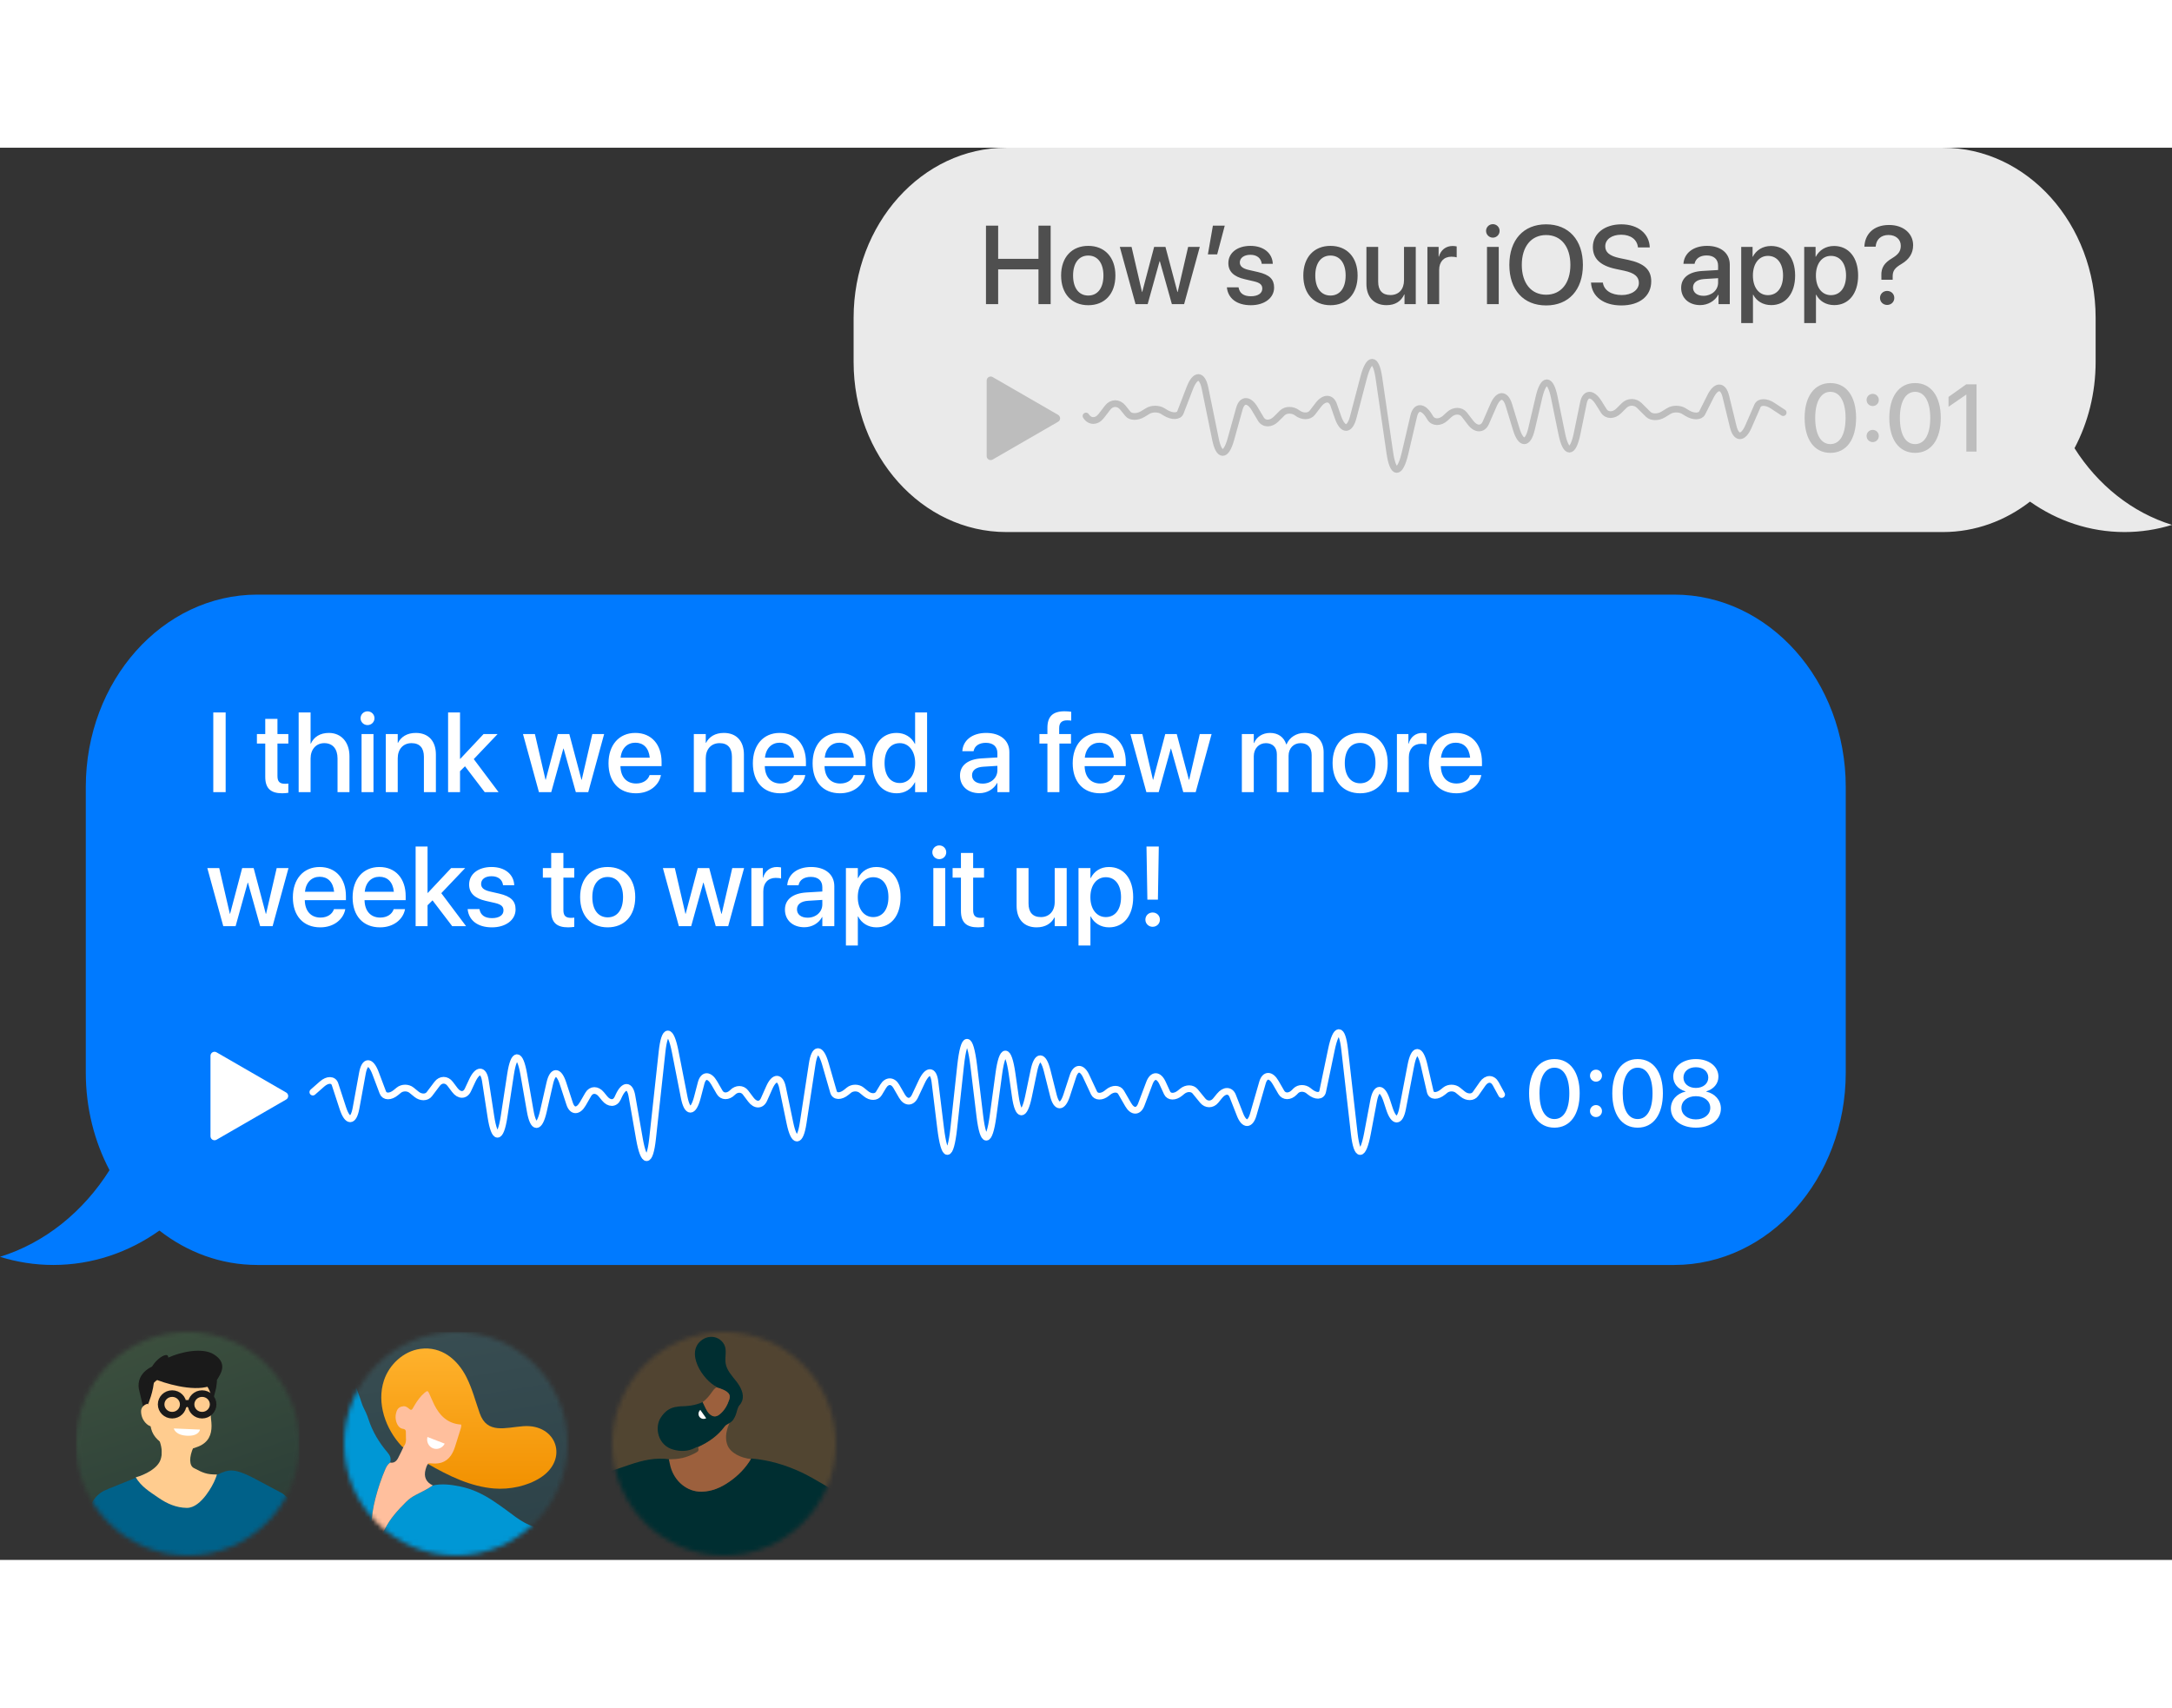<svg width="276" height="217" viewBox="0 0 486 316" fill="none" xmlns="http://www.w3.org/2000/svg">
<rect x="0" y="0" width="486" height="316" fill="#333333" stroke="none"/>
<path d="M374.626 100H57.57C36.371 100 19.196 119.276 19.196 143.055V206.945C19.196 214.918 21.128 222.38 24.505 228.783C18.646 238.088 10.041 245.055 0 248.176C3.793 249.356 7.79 250 11.92 250C20.658 250 28.794 247.18 35.671 242.3C41.884 247.15 49.425 250 57.57 250H374.626C395.816 250 413 230.724 413 206.945V143.055C413 119.276 395.816 100 374.626 100Z" fill="#007AFF"/>
<path d="M47.724 144.195H50.492V126.365H47.724V144.195ZM63.157 144.455C63.701 144.455 64.208 144.393 64.517 144.344V142.28C64.319 142.305 64.084 142.33 63.8 142.33C62.676 142.33 62.083 141.934 62.083 140.612V133.322H64.517V131.196H62.083V127.811H59.352V131.196H57.486V133.322H59.352V140.773C59.352 143.367 60.587 144.455 63.157 144.455ZM66.827 144.195H69.496V136.67C69.496 134.644 70.72 133.235 72.561 133.235C74.439 133.235 75.526 134.52 75.526 136.67V144.195H78.195V136.164C78.195 133.025 76.366 130.949 73.586 130.949C71.646 130.949 70.25 131.827 69.558 133.334H69.496V126.365H66.827V144.195ZM82.236 129.195C83.113 129.195 83.793 128.503 83.793 127.663C83.793 126.81 83.113 126.118 82.236 126.118C81.371 126.118 80.679 126.81 80.679 127.663C80.679 128.503 81.371 129.195 82.236 129.195ZM80.901 144.195H83.57V131.196H80.901V144.195ZM86.326 144.195H88.995V136.621C88.995 134.594 90.206 133.235 92.084 133.235C93.937 133.235 94.852 134.335 94.852 136.287V144.195H97.533V135.781C97.533 132.79 95.889 130.949 93.035 130.949C91.07 130.949 89.736 131.839 89.056 133.161H88.995V131.196H86.326V144.195ZM100.264 144.195H102.933V139.512L104.045 138.413L108.456 144.195H111.557L106.009 136.806L111.347 131.196H108.209L102.994 136.744H102.933V126.365H100.264V144.195ZM120.59 144.195H123.345L126.051 134.459H126.113L128.844 144.195H131.624L135.183 131.196H132.538L130.166 141.427H130.104L127.386 131.196H124.816L122.11 141.427H122.06L119.688 131.196H117.019L120.59 144.195ZM142.287 144.455C145.438 144.455 147.44 142.577 147.86 140.513L147.885 140.377H145.352L145.315 140.476C144.981 141.452 143.931 142.268 142.349 142.268C140.224 142.268 138.877 140.834 138.828 138.375H148.033V137.473C148.033 133.569 145.797 130.949 142.152 130.949C138.506 130.949 136.159 133.668 136.159 137.733V137.745C136.159 141.848 138.469 144.455 142.287 144.455ZM142.164 133.136C143.906 133.136 145.166 134.236 145.389 136.485H138.865C139.099 134.31 140.434 133.136 142.164 133.136ZM155.249 144.195H157.918V136.621C157.918 134.594 159.129 133.235 161.007 133.235C162.861 133.235 163.775 134.335 163.775 136.287V144.195H166.456V135.781C166.456 132.79 164.813 130.949 161.959 130.949C159.994 130.949 158.66 131.839 157.98 133.161H157.918V131.196H155.249V144.195ZM174.587 144.455C177.738 144.455 179.739 142.577 180.16 140.513L180.184 140.377H177.651L177.614 140.476C177.281 141.452 176.23 142.268 174.649 142.268C172.523 142.268 171.177 140.834 171.127 138.375H180.333V137.473C180.333 133.569 178.096 130.949 174.451 130.949C170.806 130.949 168.458 133.668 168.458 137.733V137.745C168.458 141.848 170.769 144.455 174.587 144.455ZM174.463 133.136C176.206 133.136 177.466 134.236 177.688 136.485H171.164C171.399 134.31 172.733 133.136 174.463 133.136ZM187.956 144.455C191.107 144.455 193.109 142.577 193.529 140.513L193.554 140.377H191.021L190.984 140.476C190.65 141.452 189.6 142.268 188.018 142.268C185.893 142.268 184.546 140.834 184.497 138.375H193.702V137.473C193.702 133.569 191.466 130.949 187.821 130.949C184.175 130.949 181.828 133.668 181.828 137.733V137.745C181.828 141.848 184.138 144.455 187.956 144.455ZM187.833 133.136C189.575 133.136 190.835 134.236 191.058 136.485H184.534C184.768 134.31 186.103 133.136 187.833 133.136ZM200.634 144.455C202.5 144.455 203.933 143.516 204.712 141.996H204.761V144.195H207.442V126.365H204.761V133.408H204.712C203.933 131.876 202.45 130.949 200.609 130.949C197.347 130.949 195.197 133.544 195.197 137.684V137.696C195.197 141.835 197.323 144.455 200.634 144.455ZM201.338 142.157C199.225 142.157 197.928 140.464 197.928 137.696V137.684C197.928 134.94 199.238 133.235 201.338 133.235C203.34 133.235 204.773 134.99 204.773 137.684V137.696C204.773 140.402 203.352 142.157 201.338 142.157ZM219.144 144.43C220.861 144.43 222.369 143.54 223.123 142.144H223.172V144.195H225.853V135.237C225.853 132.63 223.839 130.949 220.664 130.949C217.463 130.949 215.523 132.667 215.338 134.903L215.326 135.039H217.846L217.871 134.928C218.094 133.89 219.045 133.161 220.589 133.161C222.245 133.161 223.172 134.026 223.172 135.459V136.436L219.638 136.646C216.561 136.831 214.807 138.215 214.807 140.476V140.501C214.807 142.836 216.549 144.43 219.144 144.43ZM217.5 140.439V140.414C217.5 139.315 218.39 138.61 219.996 138.511L223.172 138.314V139.327C223.172 141.02 221.751 142.292 219.873 142.292C218.439 142.292 217.5 141.576 217.5 140.439ZM234.367 144.195H237.048V133.322H239.643V131.196H236.999V129.862C236.999 128.713 237.567 128.132 238.766 128.132C239.099 128.132 239.433 128.157 239.692 128.194V126.217C239.334 126.155 238.741 126.106 238.197 126.106C235.553 126.106 234.367 127.292 234.367 129.813V131.196H232.575V133.322H234.367V144.195ZM246.155 144.455C249.306 144.455 251.307 142.577 251.727 140.513L251.752 140.377H249.219L249.182 140.476C248.848 141.452 247.798 142.268 246.217 142.268C244.091 142.268 242.744 140.834 242.695 138.375H251.9V137.473C251.9 133.569 249.664 130.949 246.019 130.949C242.374 130.949 240.026 133.668 240.026 137.733V137.745C240.026 141.848 242.337 144.455 246.155 144.455ZM246.031 133.136C247.773 133.136 249.034 134.236 249.256 136.485H242.732C242.967 134.31 244.301 133.136 246.031 133.136ZM256.509 144.195H259.265L261.971 134.459H262.033L264.763 144.195H267.544L271.102 131.196H268.458L266.085 141.427H266.024L263.305 131.196H260.735L258.029 141.427H257.98L255.607 131.196H252.938L256.509 144.195ZM277.873 144.195H280.542V136.164C280.542 134.483 281.667 133.235 283.248 133.235C284.756 133.235 285.707 134.199 285.707 135.707V144.195H288.327V136.065C288.327 134.421 289.427 133.235 291.008 133.235C292.59 133.235 293.492 134.211 293.492 135.904V144.195H296.173V135.262C296.173 132.655 294.493 130.949 291.923 130.949C290.069 130.949 288.537 131.925 287.87 133.507H287.808C287.289 131.876 285.979 130.949 284.188 130.949C282.482 130.949 281.16 131.851 280.604 133.211H280.542V131.196H277.873V144.195ZM304.341 144.455C308.06 144.455 310.506 141.885 310.506 137.696V137.671C310.506 133.507 308.035 130.949 304.328 130.949C300.634 130.949 298.175 133.519 298.175 137.671V137.696C298.175 141.872 300.609 144.455 304.341 144.455ZM304.353 142.218C302.265 142.218 300.906 140.575 300.906 137.696V137.671C300.906 134.829 302.277 133.186 304.328 133.186C306.417 133.186 307.776 134.829 307.776 137.671V137.696C307.776 140.563 306.441 142.218 304.353 142.218ZM312.57 144.195H315.239V136.374C315.239 134.533 316.302 133.384 318.019 133.384C318.538 133.384 319.008 133.445 319.218 133.532V131.048C319.008 131.011 318.674 130.949 318.291 130.949C316.759 130.949 315.597 131.864 315.202 133.346H315.14V131.196H312.57V144.195ZM325.853 144.455C329.004 144.455 331.006 142.577 331.426 140.513L331.45 140.377H328.917L328.88 140.476C328.547 141.452 327.496 142.268 325.915 142.268C323.79 142.268 322.443 140.834 322.393 138.375H331.599V137.473C331.599 133.569 329.362 130.949 325.717 130.949C322.072 130.949 319.724 133.668 319.724 137.733V137.745C319.724 141.848 322.035 144.455 325.853 144.455ZM325.729 133.136C327.472 133.136 328.732 134.236 328.954 136.485H322.43C322.665 134.31 324 133.136 325.729 133.136ZM49.961 174.195H52.716L55.422 164.459H55.484L58.215 174.195H60.995L64.554 161.196H61.91L59.537 171.427H59.475L56.757 161.196H54.187L51.481 171.427H51.431L49.059 161.196H46.39L49.961 174.195ZM71.659 174.455C74.809 174.455 76.811 172.577 77.231 170.513L77.256 170.377H74.723L74.686 170.476C74.352 171.452 73.302 172.268 71.72 172.268C69.595 172.268 68.248 170.834 68.199 168.375H77.404V167.473C77.404 163.569 75.168 160.949 71.523 160.949C67.878 160.949 65.53 163.668 65.53 167.733V167.745C65.53 171.848 67.841 174.455 71.659 174.455ZM71.535 163.136C73.277 163.136 74.538 164.236 74.76 166.485H68.236C68.471 164.31 69.805 163.136 71.535 163.136ZM85.028 174.455C88.179 174.455 90.181 172.577 90.601 170.513L90.626 170.377H88.093L88.055 170.476C87.722 171.452 86.672 172.268 85.09 172.268C82.965 172.268 81.618 170.834 81.568 168.375H90.774V167.473C90.774 163.569 88.537 160.949 84.892 160.949C81.247 160.949 78.9 163.668 78.9 167.733V167.745C78.9 171.848 81.21 174.455 85.028 174.455ZM84.905 163.136C86.647 163.136 87.907 164.236 88.13 166.485H81.606C81.84 164.31 83.175 163.136 84.905 163.136ZM92.998 174.195H95.667V169.512L96.779 168.413L101.19 174.195H104.292L98.744 166.806L104.082 161.196H100.943L95.729 166.744H95.667V156.365H92.998V174.195ZM110.074 174.455C113.139 174.455 115.363 172.824 115.363 170.451V170.439C115.363 168.573 114.35 167.523 111.693 166.905L109.58 166.423C108.184 166.09 107.653 165.546 107.653 164.743V164.73C107.653 163.692 108.555 163.013 109.988 163.013C111.495 163.013 112.385 163.804 112.546 164.94L112.558 165.027H115.066L115.054 164.879C114.918 162.667 113.065 160.949 109.988 160.949C106.998 160.949 104.971 162.543 104.971 164.866V164.879C104.971 166.769 106.195 167.955 108.666 168.524L110.791 169.006C112.187 169.339 112.657 169.821 112.657 170.661V170.674C112.657 171.724 111.693 172.391 110.087 172.391C108.443 172.391 107.554 171.687 107.307 170.488L107.282 170.365H104.638L104.65 170.476C104.922 172.848 106.825 174.455 110.074 174.455ZM127.139 174.455C127.682 174.455 128.189 174.393 128.498 174.344V172.28C128.3 172.305 128.065 172.33 127.781 172.33C126.657 172.33 126.064 171.934 126.064 170.612V163.322H128.498V161.196H126.064V157.811H123.333V161.196H121.467V163.322H123.333V170.773C123.333 173.367 124.568 174.455 127.139 174.455ZM135.973 174.455C139.693 174.455 142.139 171.885 142.139 167.696V167.671C142.139 163.507 139.668 160.949 135.961 160.949C132.266 160.949 129.808 163.519 129.808 167.671V167.696C129.808 171.872 132.242 174.455 135.973 174.455ZM135.986 172.218C133.897 172.218 132.538 170.575 132.538 167.696V167.671C132.538 164.829 133.91 163.186 135.961 163.186C138.049 163.186 139.408 164.829 139.408 167.671V167.696C139.408 170.563 138.074 172.218 135.986 172.218ZM151.901 174.195H154.656L157.362 164.459H157.424L160.155 174.195H162.935L166.493 161.196H163.849L161.477 171.427H161.415L158.697 161.196H156.127L153.42 171.427H153.371L150.999 161.196H148.33L151.901 174.195ZM168.125 174.195H170.793V166.374C170.793 164.533 171.856 163.384 173.574 163.384C174.093 163.384 174.562 163.445 174.772 163.532V161.048C174.562 161.011 174.229 160.949 173.845 160.949C172.313 160.949 171.152 161.864 170.756 163.346H170.695V161.196H168.125V174.195ZM179.974 174.43C181.692 174.43 183.199 173.54 183.953 172.144H184.002V174.195H186.684V165.237C186.684 162.63 184.67 160.949 181.494 160.949C178.294 160.949 176.354 162.667 176.168 164.903L176.156 165.039H178.677L178.702 164.928C178.924 163.89 179.875 163.161 181.42 163.161C183.076 163.161 184.002 164.026 184.002 165.459V166.436L180.468 166.646C177.392 166.831 175.637 168.215 175.637 170.476V170.501C175.637 172.836 177.379 174.43 179.974 174.43ZM178.331 170.439V170.414C178.331 169.315 179.22 168.61 180.827 168.511L184.002 168.314V169.327C184.002 171.02 182.581 172.292 180.703 172.292C179.27 172.292 178.331 171.576 178.331 170.439ZM189.279 178.52H191.948V172.008H192.009C192.775 173.516 194.271 174.455 196.112 174.455C199.374 174.455 201.511 171.848 201.511 167.708V167.696C201.511 163.544 199.386 160.949 196.075 160.949C194.221 160.949 192.788 161.888 192.009 163.433H191.948V161.196H189.279V178.52ZM195.383 172.157C193.368 172.157 191.935 170.402 191.935 167.708V167.696C191.935 164.99 193.356 163.235 195.383 163.235C197.471 163.235 198.793 164.928 198.793 167.696V167.708C198.793 170.451 197.483 172.157 195.383 172.157ZM210.173 159.195C211.05 159.195 211.73 158.503 211.73 157.663C211.73 156.81 211.05 156.118 210.173 156.118C209.308 156.118 208.616 156.81 208.616 157.663C208.616 158.503 209.308 159.195 210.173 159.195ZM208.839 174.195H211.508V161.196H208.839V174.195ZM218.823 174.455C219.366 174.455 219.873 174.393 220.182 174.344V172.28C219.984 172.305 219.749 172.33 219.465 172.33C218.341 172.33 217.748 171.934 217.748 170.612V163.322H220.182V161.196H217.748V157.811H215.017V161.196H213.151V163.322H215.017V170.773C215.017 173.367 216.252 174.455 218.823 174.455ZM231.957 174.455C233.934 174.455 235.256 173.553 235.936 172.243H235.998V174.195H238.679V161.196H235.998V168.783C235.998 170.81 234.787 172.157 232.909 172.157C231.055 172.157 230.141 171.069 230.141 169.105V161.196H227.472V169.623C227.472 172.614 229.103 174.455 231.957 174.455ZM241.323 178.52H243.992V172.008H244.054C244.82 173.516 246.315 174.455 248.156 174.455C251.419 174.455 253.556 171.848 253.556 167.708V167.696C253.556 163.544 251.431 160.949 248.119 160.949C246.266 160.949 244.833 161.888 244.054 163.433H243.992V161.196H241.323V178.52ZM247.427 172.157C245.413 172.157 243.98 170.402 243.98 167.708V167.696C243.98 164.99 245.401 163.235 247.427 163.235C249.516 163.235 250.838 164.928 250.838 167.696V167.708C250.838 170.451 249.528 172.157 247.427 172.157ZM256.732 168.252H259.092L259.29 156.365H256.534L256.732 168.252ZM257.906 174.331C258.832 174.331 259.537 173.627 259.537 172.725C259.537 171.823 258.832 171.131 257.906 171.131C257.004 171.131 256.287 171.823 256.287 172.725C256.287 173.627 257.004 174.331 257.906 174.331Z" fill="white"/>
<mask id="mask0" mask-type="alpha" maskUnits="userSpaceOnUse" x="77" y="265" width="50" height="50">
<circle cx="102" cy="290" r="25" fill="#C4C4C4"/>
</mask>
<g mask="url(#mask0)">
<rect opacity="0.15" x="77" y="265" width="52.66" height="52.66" fill="url(#paint0_linear)"/>
<path d="M66.67 295.616C63.521 298.432 63.968 302.186 63.143 305.519C62.353 308.762 69.057 311.648 69.619 314.969C70.117 317.918 70.992 320.763 71.774 323.632C71.982 324.395 72.184 325.163 72.369 325.933C72.541 326.65 72.689 327.377 72.853 328.095C73.064 329.019 73.088 329.921 72.973 330.801C72.836 331.829 72.508 332.832 72.058 333.806C71.72 334.54 71.366 335.266 71.015 335.997C70.45 337.177 69.895 338.361 69.45 339.59C69.354 339.855 69.263 340.122 69.177 340.391C68.642 342.087 68.312 343.832 68.133 345.599C68.073 346.186 68.074 346.775 67.885 347.345C67.626 348.113 67.899 348.72 68.504 349.201C69.15 349.715 69.904 350.016 70.679 350.257C73.181 351.03 75.715 351.683 78.281 352.2C81.734 352.896 85.191 353.569 88.671 354.101C89.561 354.238 90.453 354.364 91.347 354.48C95.57 355.021 99.802 355.516 104.075 355.452C104.123 355.45 104.173 355.452 104.221 355.45C105.144 355.433 106.053 355.297 106.975 355.269C108.318 355.224 109.308 353.961 109.248 352.604C109.143 350.337 108.148 348.399 106.959 346.561C105.356 344.073 103.334 341.901 101.486 339.604C100.145 337.933 98.806 336.263 97.454 334.602C96.897 333.917 96.638 333.141 96.555 332.266C96.463 331.323 96.487 330.403 96.614 329.5C96.78 328.266 97.132 327.067 97.627 325.886C97.84 325.379 98.066 324.88 98.302 324.386L98.303 324.384C98.98 322.983 99.753 321.638 100.619 320.338C101.101 319.614 101.114 319.605 101.943 319.969C104.437 321.074 107.059 321.835 109.567 322.914C110.678 323.395 111.889 323.206 112.83 322.242C113.19 321.874 113.576 321.53 113.951 321.175C114.548 320.159 115.402 319.341 116.133 318.431C117.741 316.436 119.409 314.491 121.054 312.528C121.264 312.096 121.488 311.673 121.68 311.235C122.137 310.194 121.764 309.337 120.686 308.941C120.341 308.812 119.983 308.719 119.631 308.614C118.094 308.154 116.729 307.368 115.439 306.433C115.347 306.371 115.259 306.306 115.169 306.237C114.101 305.441 113.03 304.645 111.942 303.878C111.405 303.496 110.863 303.123 110.315 302.76C108.06 301.269 105.655 300.114 102.966 299.567C100.922 299.15 98.901 298.888 96.839 299.333C95.658 300.151 94.374 300.784 93.096 301.427C92.266 301.844 91.523 302.369 90.863 303.025C89.037 304.854 87.292 306.745 86.124 309.09C85.861 309.624 85.523 310.109 85.062 310.489C84.366 311.06 83.628 310.876 83.293 310.04C83.098 309.558 83.067 309.038 83.081 308.517C83.136 306.41 83.456 304.349 83.985 302.301C84.575 300.008 85.311 297.783 86.251 295.616C86.49 295.066 86.805 294.581 87.287 294.217C87.585 293.319 87.298 292.641 86.683 291.923C84.801 289.717 83.328 287.258 82.431 284.468C82.125 283.525 81.702 282.611 81.249 281.723C80.567 280.395 78.442 270.789 74.685 274.125C73.269 276.082 71.984 278.155 70.462 280.041C68.5 282.471 66.471 284.846 64.748 287.46C64.601 287.845 66.544 295.268 66.67 295.616Z" fill="#0097D5"/>
<path d="M95.749 294.516C100.352 297.169 105.266 299.588 110.557 300.018C114.01 300.299 117.948 299.496 120.89 297.623C127.312 293.539 124.619 285.534 117.098 286.077C113.139 286.363 109 287.906 107.348 283.206C106.4 280.511 105.679 277.72 104.401 275.166C102.392 271.149 98.79 268.133 94.044 268.773C90.3 269.278 87.085 272.28 85.911 275.837C84.238 280.913 86.251 286.685 89.904 290.578C93.301 293.021 95 294.197 95.749 294.516Z" fill="url(#paint1_linear)"/>
<path d="M83.082 308.517C83.067 309.037 83.098 309.558 83.294 310.04C83.628 310.876 84.366 311.059 85.063 310.489C85.523 310.109 85.861 309.623 86.124 309.09C87.292 306.744 89.037 304.854 90.863 303.025C91.523 302.369 92.266 301.844 93.096 301.426C94.375 300.784 95.658 300.151 96.84 299.332C95.316 298.602 94.773 297.383 95.232 295.748C95.341 295.359 95.455 294.973 95.683 294.635C95.783 294.379 95.972 294.36 96.22 294.38C96.838 294.43 97.464 294.473 98.084 294.38C99.117 294.227 99.89 293.782 100.478 293.151C101.065 292.523 101.469 291.71 101.77 290.818C102.216 289.496 102.587 288.145 103.027 286.816C103.094 286.613 103.16 286.404 103.189 286.184C103.209 286.033 103.214 285.879 103.189 285.717C100.182 285.525 98.385 283.729 97.138 281.214C96.747 280.421 96.416 279.596 96.048 278.791C95.735 278.105 95.633 278.083 95.025 278.583C94.074 279.371 93.379 280.369 92.748 281.416C92.615 281.638 92.493 281.864 92.365 282.087C92.157 282.454 91.937 282.523 91.583 282.221C91.201 281.893 90.832 281.554 90.223 281.618C89.512 281.697 89.026 282.035 88.782 282.657C88.408 283.621 88.42 284.617 88.855 285.568C89.11 286.124 89.524 286.573 90.157 286.665C90.74 286.748 90.846 287.058 90.818 287.579C90.76 288.588 91.102 289.656 90.364 290.561C89.936 291.454 89.536 292.36 89.066 293.228C88.698 293.912 88.159 294.39 87.288 294.217C86.805 294.581 86.49 295.066 86.252 295.615C85.311 297.783 84.575 300.007 83.985 302.3C83.456 304.348 83.136 306.41 83.082 308.517Z" fill="#FFBF9D"/>
<path d="M95.644 288.49C95.376 289.541 95.891 290.638 96.89 291.025C97.89 291.412 99.006 290.948 99.511 289.989L95.644 288.49Z" fill="white"/>
<path d="M66.365 305.748C66.323 305.905 66.284 306.066 66.245 306.225C67.067 306.281 67.894 306.409 68.683 306.545C71.226 306.99 74.161 307.352 76.111 305.65C77.939 304.052 78.112 301.262 77.745 298.856C77.699 298.557 77.649 298.255 77.513 297.984C77.326 297.602 76.991 297.309 76.624 297.088C74.827 296.007 72.473 296.622 70.667 297.687C69.284 298.501 68.042 299.561 66.662 300.361C66.897 301.028 67.135 301.696 67.38 302.36C67.542 302.81 67.522 303.189 67.312 303.626C66.974 304.322 66.566 304.988 66.365 305.748Z" fill="#53BAE4"/>
</g>
<mask id="mask1" mask-type="alpha" maskUnits="userSpaceOnUse" x="137" y="265" width="50" height="50">
<circle cx="162" cy="290" r="25" fill="#C4C4C4"/>
</mask>
<g mask="url(#mask1)">
<rect opacity="0.15" width="297.193" height="297.193" transform="matrix(-1 0 0 1 206.321 241.162)" fill="url(#paint2_linear)"/>
<path d="M179.411 296.443C175.857 294.766 172.017 293.616 168.093 293.308C166.849 295.425 165.176 297.14 163.156 298.529C161.299 299.808 159.303 300.69 156.997 300.729C153.708 300.784 151.117 298.375 150.231 295.185C150.076 294.624 149.959 294.052 149.824 293.485C143.28 292.558 138.604 296.377 132.218 297.085C130.919 299.299 129.622 301.46 128.426 303.733C127.107 306.239 125.523 308.569 124.294 311.118C124.674 311.498 124.908 312.307 125.203 312.551C125.455 312.759 125.673 313.087 126.112 314.505C127.281 318.284 129.374 314.561 129.184 320.07C101.796 325.96 132.257 328.588 137.148 330.708C148.592 335.669 163.593 335.577 171.045 324.127C172.666 321.635 174.37 319.196 176.024 316.725C176.243 316.399 176.351 315.817 176.784 315.914C179.603 316.52 179.402 316.722 181.617 316.722C182.164 315.623 183.8 315.089 184.446 314.051C186.789 310.283 186.403 305.871 188.73 302.094C188.79 301.996 188.82 301.88 188.865 301.773C188.716 301.683 188.571 301.584 188.416 301.504C186.121 300.32 182.377 297.843 179.411 296.443Z" fill="#002E31"/>
<path d="M162.753 290.274C161.761 287.597 163.472 284.888 164.555 282.333C164.626 282.122 164.699 281.913 164.777 281.705C163.693 282.137 163.075 283.036 162.632 284.116C162.487 284.473 162.352 284.843 162.445 285.216C162.547 285.626 162.332 285.864 162.122 286.148C160.578 288.239 158.518 289.654 156.19 290.721C156.409 291.52 156.331 291.679 155.58 292.077C153.56 293.148 151.914 293.49 149.662 293.476C149.797 294.043 149.886 294.624 150.042 295.185C150.94 298.415 153.708 300.784 156.997 300.729C159.303 300.69 161.299 299.808 163.156 298.529C165.139 297.165 166.787 295.486 168.024 293.423C165.85 293.207 163.429 292.1 162.753 290.274Z" fill="#9C603D"/>
<path d="M165.332 281.548C164.777 282.521 164.916 283.355 164.083 284.606C163.529 285.44 162.54 285.582 162.122 286.148C160.578 288.239 158.518 289.653 156.19 290.72C155.94 290.69 155.741 290.825 155.536 290.931C153.977 291.735 152.343 291.774 150.694 291.333C147.182 290.395 146.422 286.379 147.827 284.189C148.75 282.751 149.907 281.876 151.6 281.715C151.803 281.695 152.003 281.637 152.205 281.634C153.933 281.61 155.626 281.413 157.223 280.69C157.449 281.161 157.666 281.637 157.905 282.102C158.13 282.541 158.357 282.978 158.73 283.322C159.514 284.044 160.236 284.079 161.055 283.411C162.128 282.535 162.766 281.368 163.191 280.084C163.506 279.135 163.057 278.281 162.135 277.89C161.542 277.638 160.908 277.546 160.29 277.392C161.482 275.845 163.377 275.736 164.628 277.144C165.078 277.651 165.418 278.215 165.632 278.87C165.955 279.863 166.026 280.436 165.332 281.548Z" fill="#002E31"/>
<path d="M160.29 277.392C160.908 277.546 161.543 277.638 162.136 277.89C163.057 278.281 163.506 279.135 163.192 280.084C162.767 281.368 162.129 282.535 161.055 283.411C160.237 284.079 159.514 284.044 158.73 283.322C158.357 282.978 158.13 282.541 157.905 282.102C157.666 281.637 157.45 281.161 157.223 280.689C158.025 280.093 158.664 279.349 159.233 278.53C159.528 278.106 159.833 277.673 160.29 277.392Z" fill="#9C603D"/>
<path d="M166.07 280.376C166.578 278.877 165.718 277.27 164.744 276.024C163.769 274.778 162.599 273.552 162.363 271.987C162.148 270.567 162.73 268.986 162.008 267.745C160.998 266.007 158.848 265.586 157.198 266.689C153.094 269.431 157.277 275.854 160.467 277.336C161.06 277.612 161.697 277.795 162.269 278.113C162.841 278.431 163.364 278.922 163.509 279.562C163.682 280.322 163.428 281.521 164.522 281.7C165.268 281.822 165.858 281.001 166.07 280.376Z" fill="#002E31"/>
<path d="M158.013 284.295C157.491 284.579 156.839 284.451 156.499 283.97C156.159 283.488 156.256 282.83 156.697 282.431L158.013 284.295Z" fill="white"/>
</g>
<mask id="mask2" mask-type="alpha" maskUnits="userSpaceOnUse" x="17" y="265" width="50" height="50">
<circle cx="42" cy="290" r="25" fill="#C4C4C4"/>
</mask>
<g mask="url(#mask2)">
<rect opacity="0.15" x="17" y="264.375" width="50" height="50" fill="url(#paint3_linear)"/>
<path d="M43.591 305.962C43.591 302.419 46.453 299.547 49.985 299.547C53.118 299.547 55.72 301.809 56.269 304.794L56.273 304.793L58.999 317.299L46.592 320.184L43.881 307.878C43.692 307.273 43.591 306.63 43.591 305.962Z" fill="#006189"/>
<path d="M48.662 307.191C45.601 304.12 44.966 299.922 47.461 297.419C50.771 296.096 51.318 294.955 56.481 297.542L63.132 301.078L69.34 306.099L63.069 317.392L50.522 308.646C49.866 308.255 49.239 307.77 48.662 307.191Z" fill="#006189"/>
<path d="M43.98 295.86H39.264H34.738L24.134 300.143L26.515 336.931H39.264H52.141L52.271 299.92L43.98 295.86Z" fill="#006189"/>
<path d="M31.771 306.113C31.646 302.572 28.868 299.81 25.567 299.945C22.638 300.063 20.285 302.423 19.878 305.426L19.873 305.425L17.767 318.026L29.667 319.254L31.567 308.038C31.722 307.426 31.794 306.78 31.771 306.113Z" fill="#006189"/>
<path d="M35.893 293.655C36.909 290.914 35.157 288.14 34.048 285.524C33.975 285.309 33.901 285.094 33.82 284.881C34.931 285.324 35.564 286.244 36.016 287.35C36.166 287.715 36.304 288.095 36.209 288.476C36.104 288.896 36.324 289.14 36.539 289.431C38.12 291.572 40.964 289.569 43.347 290.661C42.208 293.075 42.389 294.917 43.347 295.425C45.416 296.522 46.233 296.9 48.538 296.886C48.4 297.466 47.842 298.664 47.842 298.664C47.842 298.664 45.153 304.415 41.786 304.358C39.425 304.319 37.382 303.416 35.48 302.107C33.45 300.71 31.636 299.633 30.37 297.521C32.522 296.933 35.201 295.524 35.893 293.655Z" fill="#FFCC8F"/>
<path d="M32.703 284.627L31.08 277.776C30.425 274.114 34.142 272.178 36.389 272.178H44.173C46.557 272.178 49.396 274.099 48.188 278.227L46.83 283.42L32.703 284.627Z" fill="#1A1A1A"/>
<path d="M47.33 280.555C47.33 283.015 46.908 285.138 46.486 286.644C46.064 288.151 46.216 289.321 44.467 290.205C40.108 292.406 34.714 290.33 33.816 286.622C33.119 283.744 33.043 280.555 33.043 280.555C33.043 280.555 32.379 274.346 40.084 274.466C47.79 274.588 47.33 280.555 47.33 280.555Z" fill="#FFCC8F"/>
<path d="M42.144 292.947C42.09 292.531 42.571 291.776 42.651 291.359C42.642 291.074 43.215 291.049 43.46 290.965C44.071 290.759 44.686 290.543 45.24 290.199C46.163 289.628 46.719 288.884 47.022 288.04C47.325 287.199 47.379 286.257 47.302 285.281C47.187 283.835 46.99 282.393 46.865 280.944C46.847 280.722 46.824 280.495 46.761 280.274C46.719 280.121 46.661 279.973 46.571 279.828C43.622 280.882 41.172 279.908 38.953 278.02C38.256 277.423 37.603 276.773 36.922 276.155C36.343 275.63 36.236 275.65 35.861 276.378C35.275 277.522 35.02 278.76 34.845 280.02C34.809 280.286 34.785 280.552 34.754 280.818C34.706 281.254 34.523 281.411 34.062 281.267C33.563 281.112 33.073 280.94 32.517 281.252C31.871 281.619 31.546 282.142 31.567 282.837C31.604 283.911 32.022 284.857 32.827 285.586C33.297 286.011 33.876 286.269 34.518 286.097C35.109 285.936 35.336 286.189 35.523 286.697C35.88 287.685 36.643 288.563 36.309 289.731C36.265 290.759 36.254 291.789 36.16 292.811C35.898 295.638 42.694 297.13 42.144 292.947Z" fill="#FFCC8F"/>
<path d="M47.88 270.024C45.264 268.362 40.358 269.484 37.635 270.736C37.776 268.729 32.746 272.33 33.66 275.087C33.66 275.087 33.679 275.096 33.707 275.11C33.207 276.198 32.478 277.059 33.092 281.261C33.092 281.261 34.44 278.174 34.475 275.463C36.599 276.403 43.032 278.41 46.829 277.132C47.503 278.125 47.209 278.466 47.209 278.466C47.606 275.744 48.411 278.466 48.538 275.735C49.361 274.401 51.07 272.051 47.88 270.024Z" fill="#1A1A1A"/>
<path d="M40.993 281.197C40.993 282.53 39.888 283.611 38.524 283.611C37.161 283.611 36.056 282.53 36.056 281.197C36.056 279.864 37.161 278.784 38.524 278.784C39.888 278.784 40.993 279.864 40.993 281.197Z" stroke="#1A1A1A" stroke-width="1.47" stroke-miterlimit="10" stroke-linecap="round" stroke-linejoin="round"/>
<path d="M47.691 281.197C47.691 282.53 46.586 283.611 45.222 283.611C43.858 283.611 42.753 282.53 42.753 281.197C42.753 279.864 43.858 278.784 45.222 278.784C46.586 278.784 47.691 279.864 47.691 281.197Z" stroke="#1A1A1A" stroke-width="1.47" stroke-miterlimit="10" stroke-linecap="round" stroke-linejoin="round"/>
<path d="M41.367 281.197C41.367 281.197 41.892 280.626 42.38 281.197" stroke="#1A1A1A" stroke-width="1.47" stroke-miterlimit="10" stroke-linecap="round" stroke-linejoin="round"/>
<path d="M38.887 286.587L44.744 286.832C44.744 286.832 44.572 288.325 41.882 288.212C39.192 288.1 38.887 286.587 38.887 286.587Z" fill="white"/>
</g>
<path d="M64.034 211.412C64.637 211.76 64.637 212.63 64.034 212.978L48.453 221.974C47.851 222.322 47.097 221.887 47.097 221.191L47.097 203.199C47.097 202.503 47.851 202.069 48.453 202.417L64.034 211.412Z" fill="white"/>
<path d="M347.814 219.277C351.372 219.277 353.463 216.293 353.463 211.577C353.463 206.892 351.351 203.929 347.814 203.929C344.277 203.929 342.145 206.902 342.145 211.587C342.145 216.304 344.246 219.277 347.814 219.277ZM347.814 217.349C345.672 217.349 344.472 215.166 344.472 211.587C344.472 208.061 345.702 205.856 347.814 205.856C349.926 205.856 351.146 208.05 351.146 211.587C351.146 215.176 349.947 217.349 347.814 217.349ZM357.113 216.908C357.862 216.908 358.456 216.314 358.456 215.565C358.456 214.817 357.862 214.222 357.113 214.222C356.365 214.222 355.77 214.817 355.77 215.565C355.77 216.314 356.365 216.908 357.113 216.908ZM357.113 208.983C357.862 208.983 358.456 208.389 358.456 207.64C358.456 206.892 357.862 206.297 357.113 206.297C356.365 206.297 355.77 206.892 355.77 207.64C355.77 208.389 356.365 208.983 357.113 208.983ZM366.433 219.277C369.99 219.277 372.082 216.293 372.082 211.577C372.082 206.892 369.97 203.929 366.433 203.929C362.896 203.929 360.763 206.902 360.763 211.587C360.763 216.304 362.865 219.277 366.433 219.277ZM366.433 217.349C364.29 217.349 363.091 215.166 363.091 211.587C363.091 208.061 364.321 205.856 366.433 205.856C368.545 205.856 369.765 208.05 369.765 211.587C369.765 215.176 368.565 217.349 366.433 217.349ZM379.464 219.277C382.734 219.277 385.062 217.513 385.062 215.002C385.062 213.125 383.729 211.639 381.781 211.208V211.157C383.452 210.665 384.508 209.414 384.508 207.866C384.508 205.579 382.406 203.929 379.464 203.929C376.532 203.929 374.399 205.59 374.399 207.856C374.399 209.424 375.476 210.685 377.147 211.157V211.208C375.199 211.628 373.866 213.115 373.866 215.002C373.866 217.503 376.183 219.277 379.464 219.277ZM379.464 217.431C377.577 217.431 376.234 216.345 376.234 214.837C376.234 213.32 377.577 212.233 379.464 212.233C381.35 212.233 382.683 213.31 382.683 214.837C382.683 216.345 381.35 217.431 379.464 217.431ZM379.464 210.388C377.823 210.388 376.685 209.424 376.685 208.071C376.685 206.707 377.823 205.754 379.464 205.754C381.094 205.754 382.242 206.707 382.242 208.071C382.242 209.424 381.084 210.388 379.464 210.388Z" fill="white"/>
<path d="M336 211.871L334.683 209.454C333.977 208.16 332.662 208.155 331.76 209.442L330.16 211.725C329.575 212.56 328.281 212.578 327.285 211.766L326.21 210.89C325.431 210.254 324.154 210.254 323.375 210.89L322.907 211.27C321.577 212.355 320.275 212.319 320.014 211.19L318.655 205.301C317.769 201.466 316.441 201.467 315.702 205.304L313.835 215.015C313.233 218.142 311.906 218.147 310.886 215.026L310.306 213.255C309.279 210.112 307.951 210.117 307.357 213.267L305.974 220.598C304.961 225.963 303.632 225.96 303.02 220.592L300.873 201.778C300.3 196.744 298.971 196.74 297.92 201.77L295.961 211.156C295.721 212.304 294.419 212.341 293.068 211.239L292.797 211.019C291.931 210.312 290.645 210.32 289.941 211.038L289.593 211.393C288.596 212.41 287.29 212.395 286.692 211.36L285.428 209.171C284.353 207.309 283.032 207.32 282.491 209.195L280.42 216.37C279.733 218.752 278.407 218.756 277.474 216.379L275.824 212.172C275.297 210.831 273.983 210.815 272.902 212.136L272.014 213.224C271.215 214.2 269.91 214.2 269.113 213.224L267.422 211.156C266.782 210.373 265.492 210.359 264.553 211.124L264.031 211.55C262.889 212.481 261.59 212.454 261.145 211.489L260.129 209.287C259.239 207.361 257.916 207.364 257.188 209.294L255.372 214.105C254.731 215.803 253.411 215.81 252.437 214.122L250.846 211.366C250.328 210.468 249.031 210.445 247.965 211.315L247.669 211.556C246.532 212.484 245.233 212.456 244.784 211.495L243.024 207.73C242.075 205.695 240.749 205.701 240.083 207.742L238.658 212.098C237.742 214.899 236.414 214.897 235.709 212.092L234.301 206.492C233.414 202.967 232.086 202.968 231.349 206.496L230.138 212.301C229.173 216.921 227.845 216.918 227.185 212.295L226.452 207.161C225.62 201.338 224.291 201.338 223.498 207.162L222.201 216.681C221.341 222.994 220.012 222.993 219.247 216.68L217.888 205.463C217.034 198.402 215.703 198.402 214.934 205.464L213.42 219.352C212.655 226.367 211.326 226.367 210.466 219.353L209.198 209.017C208.862 206.274 207.536 206.261 206.252 208.987L204.742 212.195C204.015 213.736 202.697 213.74 201.809 212.204L200.548 210.019C199.762 208.656 198.445 208.655 197.621 210.017L196.645 211.636C196.111 212.52 194.814 212.542 193.764 211.686L192.787 210.89C192.009 210.254 190.733 210.254 189.953 210.89L189.39 211.348C188.112 212.391 186.81 212.356 186.498 211.273L184.689 205.002C183.63 201.332 182.301 201.337 181.737 205.014L179.71 218.245C179.022 222.732 177.692 222.734 176.756 218.25L175.098 210.298C174.579 207.816 173.254 207.807 172.15 210.278L170.944 212.985C170.342 214.333 169.028 214.345 168.02 213.011L166.813 211.41C166.116 210.488 164.814 210.48 163.92 211.392C162.921 212.41 161.615 212.395 161.016 211.36L159.818 209.281C158.707 207.358 157.385 207.37 156.879 209.307L156.043 212.503C155.115 216.046 153.787 216.044 153.091 212.497L151.089 202.299C150.046 196.978 148.716 196.981 148.137 202.306L146.021 221.71C145.398 227.428 144.068 227.43 143.067 221.716L141.398 212.182C140.95 209.629 139.625 209.618 138.452 212.158L138.203 212.697C137.619 213.963 136.305 213.976 135.284 212.727L134.539 211.815C133.603 210.67 132.292 210.679 131.624 211.835L130.404 213.95C129.375 215.733 128.053 215.723 127.466 213.929L125.965 209.338C125.01 206.419 123.684 206.423 123.017 209.347L121.595 215.577C120.677 219.602 119.347 219.599 118.642 215.573L117.196 207.317C116.331 202.373 115.001 202.374 114.242 207.319L112.792 216.789C111.981 222.077 110.651 222.077 109.838 216.789L108.608 208.793C108.204 206.174 106.878 206.162 105.662 208.766L104.695 210.836C104.077 212.16 102.761 212.171 101.772 210.86L100.72 209.467C99.922 208.407 98.613 208.407 97.813 209.467L96.074 211.771C95.463 212.58 94.17 212.597 93.203 211.807L92.076 210.89C91.296 210.254 90.02 210.254 89.241 210.89L88.545 211.457C87.34 212.44 86.039 212.409 85.655 211.389L84.036 207.098C82.945 204.204 81.617 204.212 81.088 207.114L79.666 214.904C79.084 218.092 77.757 218.098 76.716 214.916L74.968 209.57C74.603 208.453 73.298 208.424 72.068 209.504L70 211.322" stroke="white" stroke-width="1.5" stroke-miterlimit="10" stroke-linecap="round" stroke-linejoin="round"/>
<path d="M464.184 67.238C467.185 61.574 468.912 54.97 468.912 47.919V38.088C468.912 17.051 453.61 7.62939e-06 434.731 7.62939e-06H225.18C206.303 7.62939e-06 191 17.051 191 38.088V47.919C191 68.949 206.303 86 225.18 86H434.731C441.984 86 448.702 83.479 454.227 79.189C460.351 83.505 467.61 86 475.392 86C479.067 86 482.621 85.436 486 84.393C477.061 81.632 469.395 75.469 464.184 67.238Z" fill="#EAEAEA"/>
<path d="M235.093 35V17.434H232.366V24.86H223.346V17.434H220.619V35H223.346V27.221H232.366V35H235.093ZM243.505 35.243C247.169 35.243 249.579 32.724 249.579 28.597C249.579 24.482 247.157 21.962 243.505 21.962C239.853 21.962 237.43 24.482 237.43 28.597C237.43 32.724 239.841 35.243 243.505 35.243ZM243.505 33.077C241.447 33.077 240.108 31.445 240.108 28.597C240.108 25.761 241.447 24.129 243.505 24.129C245.562 24.129 246.901 25.761 246.901 28.597C246.901 31.445 245.574 33.077 243.505 33.077ZM268.46 22.194H265.855L263.518 32.273H263.457L260.779 22.194H258.247L255.581 32.273H255.532L253.195 22.194H250.565L254.083 35H256.798L259.464 25.407H259.525L262.215 35H264.954L268.46 22.194ZM272.355 23.861L274.047 17.434H271.394L270.274 23.861H272.355ZM274.851 25.821C274.851 27.684 276.056 28.852 278.491 29.413L280.572 29.899C281.972 30.216 282.447 30.703 282.447 31.531C282.447 32.578 281.473 33.235 279.891 33.235C278.284 33.235 277.371 32.578 277.127 31.238H274.522C274.766 33.673 276.689 35.243 279.891 35.243C282.91 35.243 285.089 33.637 285.089 31.299C285.089 29.449 284.09 28.426 281.473 27.818L279.392 27.343C278.004 27.026 277.419 26.479 277.419 25.675C277.419 24.653 278.369 23.959 279.793 23.959C281.266 23.959 282.179 24.738 282.325 25.98H284.796C284.711 23.618 282.776 21.962 279.793 21.962C276.847 21.962 274.851 23.533 274.851 25.821ZM297.7 35.243C301.364 35.243 303.775 32.724 303.775 28.597C303.775 24.482 301.352 21.962 297.7 21.962C294.048 21.962 291.626 24.482 291.626 28.597C291.626 32.724 294.036 35.243 297.7 35.243ZM297.7 33.077C295.643 33.077 294.304 31.445 294.304 28.597C294.304 25.761 295.643 24.129 297.7 24.129C299.757 24.129 301.096 25.761 301.096 28.597C301.096 31.445 299.77 33.077 297.7 33.077ZM316.788 22.194H314.158V29.656C314.158 31.652 313.014 32.967 311.115 32.967C309.301 32.967 308.376 31.92 308.376 29.972V22.194H305.747V30.484C305.747 33.417 307.451 35.231 310.239 35.231C312.198 35.231 313.501 34.367 314.207 32.833H314.268V35H316.788V22.194ZM319.393 35H322.022V27.331C322.022 25.517 323.069 24.385 324.761 24.385C325.273 24.385 325.735 24.446 325.942 24.531V22.084C325.747 22.048 325.419 21.987 325.041 21.987C323.532 21.987 322.388 22.875 321.961 24.373H321.901V22.194H319.393V35ZM334.037 20.124C334.877 20.124 335.547 19.443 335.547 18.615C335.547 17.775 334.877 17.105 334.037 17.105C333.197 17.105 332.516 17.775 332.516 18.615C332.516 19.443 333.197 20.124 334.037 20.124ZM332.723 35H335.352V22.194H332.723V35ZM345.955 17.142C340.891 17.142 337.726 20.636 337.726 26.223C337.726 31.811 340.891 35.292 345.955 35.292C351.007 35.292 354.184 31.811 354.184 26.223C354.184 20.636 351.007 17.142 345.955 17.142ZM345.955 19.54C349.29 19.54 351.384 22.121 351.384 26.223C351.384 30.313 349.29 32.894 345.955 32.894C342.619 32.894 340.513 30.313 340.513 26.223C340.513 22.121 342.619 19.54 345.955 19.54ZM355.998 30.179C356.168 33.308 358.81 35.292 362.778 35.292C366.869 35.292 369.474 33.211 369.474 29.899C369.474 27.343 367.964 25.87 364.288 25.091L362.364 24.689C360.088 24.202 359.187 23.35 359.187 22.072C359.187 20.465 360.697 19.467 362.754 19.467C364.884 19.467 366.333 20.55 366.503 22.316H369.145C369.06 19.248 366.516 17.142 362.791 17.142C359.053 17.142 356.412 19.211 356.412 22.218C356.412 24.75 358.006 26.381 361.525 27.124L363.436 27.526C365.785 28.037 366.71 28.889 366.71 30.252C366.71 31.823 365.116 32.967 362.888 32.967C360.551 32.967 358.895 31.92 358.652 30.179H355.998ZM380.43 35.219C382.11 35.219 383.729 34.318 384.471 32.894H384.532V35H387.052V26.174C387.052 23.606 385.068 21.962 381.963 21.962C378.798 21.962 376.826 23.667 376.68 25.98H379.164C379.395 24.835 380.344 24.105 381.866 24.105C383.473 24.105 384.435 24.957 384.435 26.381V27.367L380.929 27.574C377.885 27.745 376.169 29.12 376.169 31.36C376.169 33.661 377.922 35.219 380.43 35.219ZM381.16 33.138C379.748 33.138 378.823 32.407 378.823 31.287C378.823 30.192 379.711 29.498 381.282 29.388L384.435 29.193V30.204C384.435 31.872 382.998 33.138 381.16 33.138ZM396.279 21.987C394.429 21.987 392.956 22.924 392.201 24.397H392.152V22.194H389.608V39.236H392.238V32.894H392.299C393.029 34.318 394.49 35.219 396.328 35.219C399.542 35.219 401.672 32.651 401.672 28.597C401.672 24.543 399.529 21.987 396.279 21.987ZM395.585 32.991C393.565 32.991 392.225 31.263 392.225 28.597C392.225 25.955 393.577 24.202 395.585 24.202C397.667 24.202 398.969 25.919 398.969 28.597C398.969 31.287 397.667 32.991 395.585 32.991ZM410.376 21.987C408.525 21.987 407.053 22.924 406.298 24.397H406.249V22.194H403.705V39.236H406.334V32.894H406.395C407.126 34.318 408.586 35.219 410.425 35.219C413.638 35.219 415.769 32.651 415.769 28.597C415.769 24.543 413.626 21.987 410.376 21.987ZM409.682 32.991C407.661 32.991 406.322 31.263 406.322 28.597C406.322 25.955 407.673 24.202 409.682 24.202C411.764 24.202 413.066 25.919 413.066 28.597C413.066 31.287 411.764 32.991 409.682 32.991ZM417.169 22.145H419.688C419.798 20.538 420.881 19.528 422.561 19.528C424.229 19.528 425.312 20.538 425.312 21.914C425.312 23.168 424.789 23.874 423.316 24.762C421.648 25.761 420.906 26.856 420.967 28.573L420.979 29.546H423.499V28.804C423.499 27.55 423.949 26.905 425.519 25.98C427.126 25.018 428.076 23.691 428.076 21.804C428.076 19.199 425.909 17.288 422.695 17.288C419.165 17.288 417.278 19.394 417.169 22.145ZM422.257 35.183C423.17 35.183 423.864 34.501 423.864 33.612C423.864 32.724 423.17 32.042 422.257 32.042C421.368 32.042 420.662 32.724 420.662 33.612C420.662 34.501 421.368 35.183 422.257 35.183Z" fill="#4F4F4F"/>
<path d="M236.761 59.777C237.355 60.12 237.355 60.977 236.761 61.319L222.11 69.778C221.516 70.121 220.774 69.693 220.774 69.007L220.774 52.089C220.774 51.404 221.516 50.976 222.11 51.318L236.761 59.777Z" fill="#BDBDBD"/>
<path d="M243 60.035C243.841 61.371 245.368 61.374 246.395 60.042L247.855 58.149C248.766 56.967 250.29 56.966 251.244 58.147L252.375 59.55C252.992 60.316 254.493 60.336 255.709 59.593L256.841 58.903C257.742 58.352 259.219 58.352 260.122 58.903L260.774 59.301C262.253 60.204 263.761 60.174 264.122 59.235L266.217 53.8C267.442 50.619 268.981 50.623 269.634 53.811L271.981 65.278C272.778 69.168 274.317 69.17 275.401 65.282L277.321 58.39C277.921 56.239 279.456 56.231 280.733 58.373L282.13 60.72C282.827 61.888 284.348 61.898 285.516 60.742L286.913 59.354C287.719 58.555 289.227 58.548 290.262 59.339C291.418 60.221 292.931 60.208 293.624 59.311L295.012 57.509C296.297 55.842 297.828 55.853 298.414 57.532L299.381 60.301C300.456 63.373 301.993 63.37 302.8 60.296L305.117 51.457C306.325 46.845 307.864 46.848 308.535 51.463L310.985 68.281C311.707 73.238 313.246 73.24 314.405 68.287L316.338 60.023C316.856 57.811 318.391 57.801 319.748 60.002L320.037 60.47C320.713 61.567 322.234 61.578 323.416 60.495L324.279 59.705C325.363 58.713 326.88 58.72 327.653 59.722L329.066 61.556C330.257 63.101 331.788 63.093 332.467 61.538L334.205 57.559C335.311 55.029 336.847 55.032 337.619 57.566L339.265 62.966C340.328 66.454 341.867 66.452 342.683 62.962L344.358 55.807C345.36 51.521 346.899 51.522 347.778 55.809L349.457 64.016C350.396 68.6 351.935 68.6 352.877 64.016L354.301 57.086C354.769 54.816 356.303 54.805 357.711 57.063L358.832 58.857C359.547 60.004 361.07 60.014 362.215 58.877L363.433 57.67C364.358 56.751 365.873 56.751 366.799 57.67L368.813 59.667C369.52 60.369 371.016 60.383 372.137 59.699L373.441 58.903C374.343 58.352 375.821 58.352 376.724 58.903L377.529 59.395C378.924 60.246 380.43 60.22 380.875 59.336L382.749 55.617C384.013 53.109 385.55 53.115 386.163 55.631L387.809 62.383C388.483 65.146 390.019 65.151 391.224 62.393L393.249 57.759C393.671 56.792 395.182 56.766 396.606 57.702L399 59.278" stroke="#BDBDBD" stroke-width="1.5" stroke-miterlimit="10" stroke-linecap="round" stroke-linejoin="round"/>
<path d="M409.566 68.282C413.187 68.282 415.316 65.245 415.316 60.446C415.316 55.677 413.166 52.662 409.566 52.662C405.967 52.662 403.796 55.688 403.796 60.456C403.796 65.256 405.935 68.282 409.566 68.282ZM409.566 66.32C407.386 66.32 406.165 64.098 406.165 60.456C406.165 56.867 407.417 54.623 409.566 54.623C411.716 54.623 412.958 56.856 412.958 60.456C412.958 64.108 411.737 66.32 409.566 66.32ZM419.03 65.871C419.792 65.871 420.397 65.266 420.397 64.504C420.397 63.743 419.792 63.138 419.03 63.138C418.269 63.138 417.663 63.743 417.663 64.504C417.663 65.266 418.269 65.871 419.03 65.871ZM419.03 57.806C419.792 57.806 420.397 57.201 420.397 56.439C420.397 55.677 419.792 55.072 419.03 55.072C418.269 55.072 417.663 55.677 417.663 56.439C417.663 57.201 418.269 57.806 419.03 57.806ZM428.515 68.282C432.136 68.282 434.264 65.245 434.264 60.446C434.264 55.677 432.115 52.662 428.515 52.662C424.915 52.662 422.745 55.688 422.745 60.456C422.745 65.256 424.884 68.282 428.515 68.282ZM428.515 66.32C426.334 66.32 425.113 64.098 425.113 60.456C425.113 56.867 426.366 54.623 428.515 54.623C430.664 54.623 431.906 56.856 431.906 60.456C431.906 64.108 430.685 66.32 428.515 66.32ZM439.982 68H442.267V52.943H439.961L435.996 55.761V57.973L439.93 55.26H439.982V68Z" fill="#BDBDBD"/>
<defs>
<linearGradient id="paint0_linear" x1="124.394" y1="317.66" x2="115.41" y2="263.562" gradientUnits="userSpaceOnUse">
<stop stop-color="#008FBC"/>
<stop offset="1" stop-color="#55E0FF"/>
</linearGradient>
<linearGradient id="paint1_linear" x1="104.907" y1="267.366" x2="104.907" y2="300.163" gradientUnits="userSpaceOnUse">
<stop stop-color="#FFB32F"/>
<stop offset="1" stop-color="#F29100"/>
</linearGradient>
<linearGradient id="paint2_linear" x1="148.597" y1="309.706" x2="148.597" y2="-0.854" gradientUnits="userSpaceOnUse">
<stop stop-color="#FFC258"/>
<stop offset="1" stop-color="#FFA621"/>
</linearGradient>
<linearGradient id="paint3_linear" x1="53.938" y1="314.375" x2="36.192" y2="262.693" gradientUnits="userSpaceOnUse">
<stop offset="0.216" stop-color="#118F5A"/>
<stop offset="1" stop-color="#71F47E"/>
</linearGradient>
</defs>
</svg>

